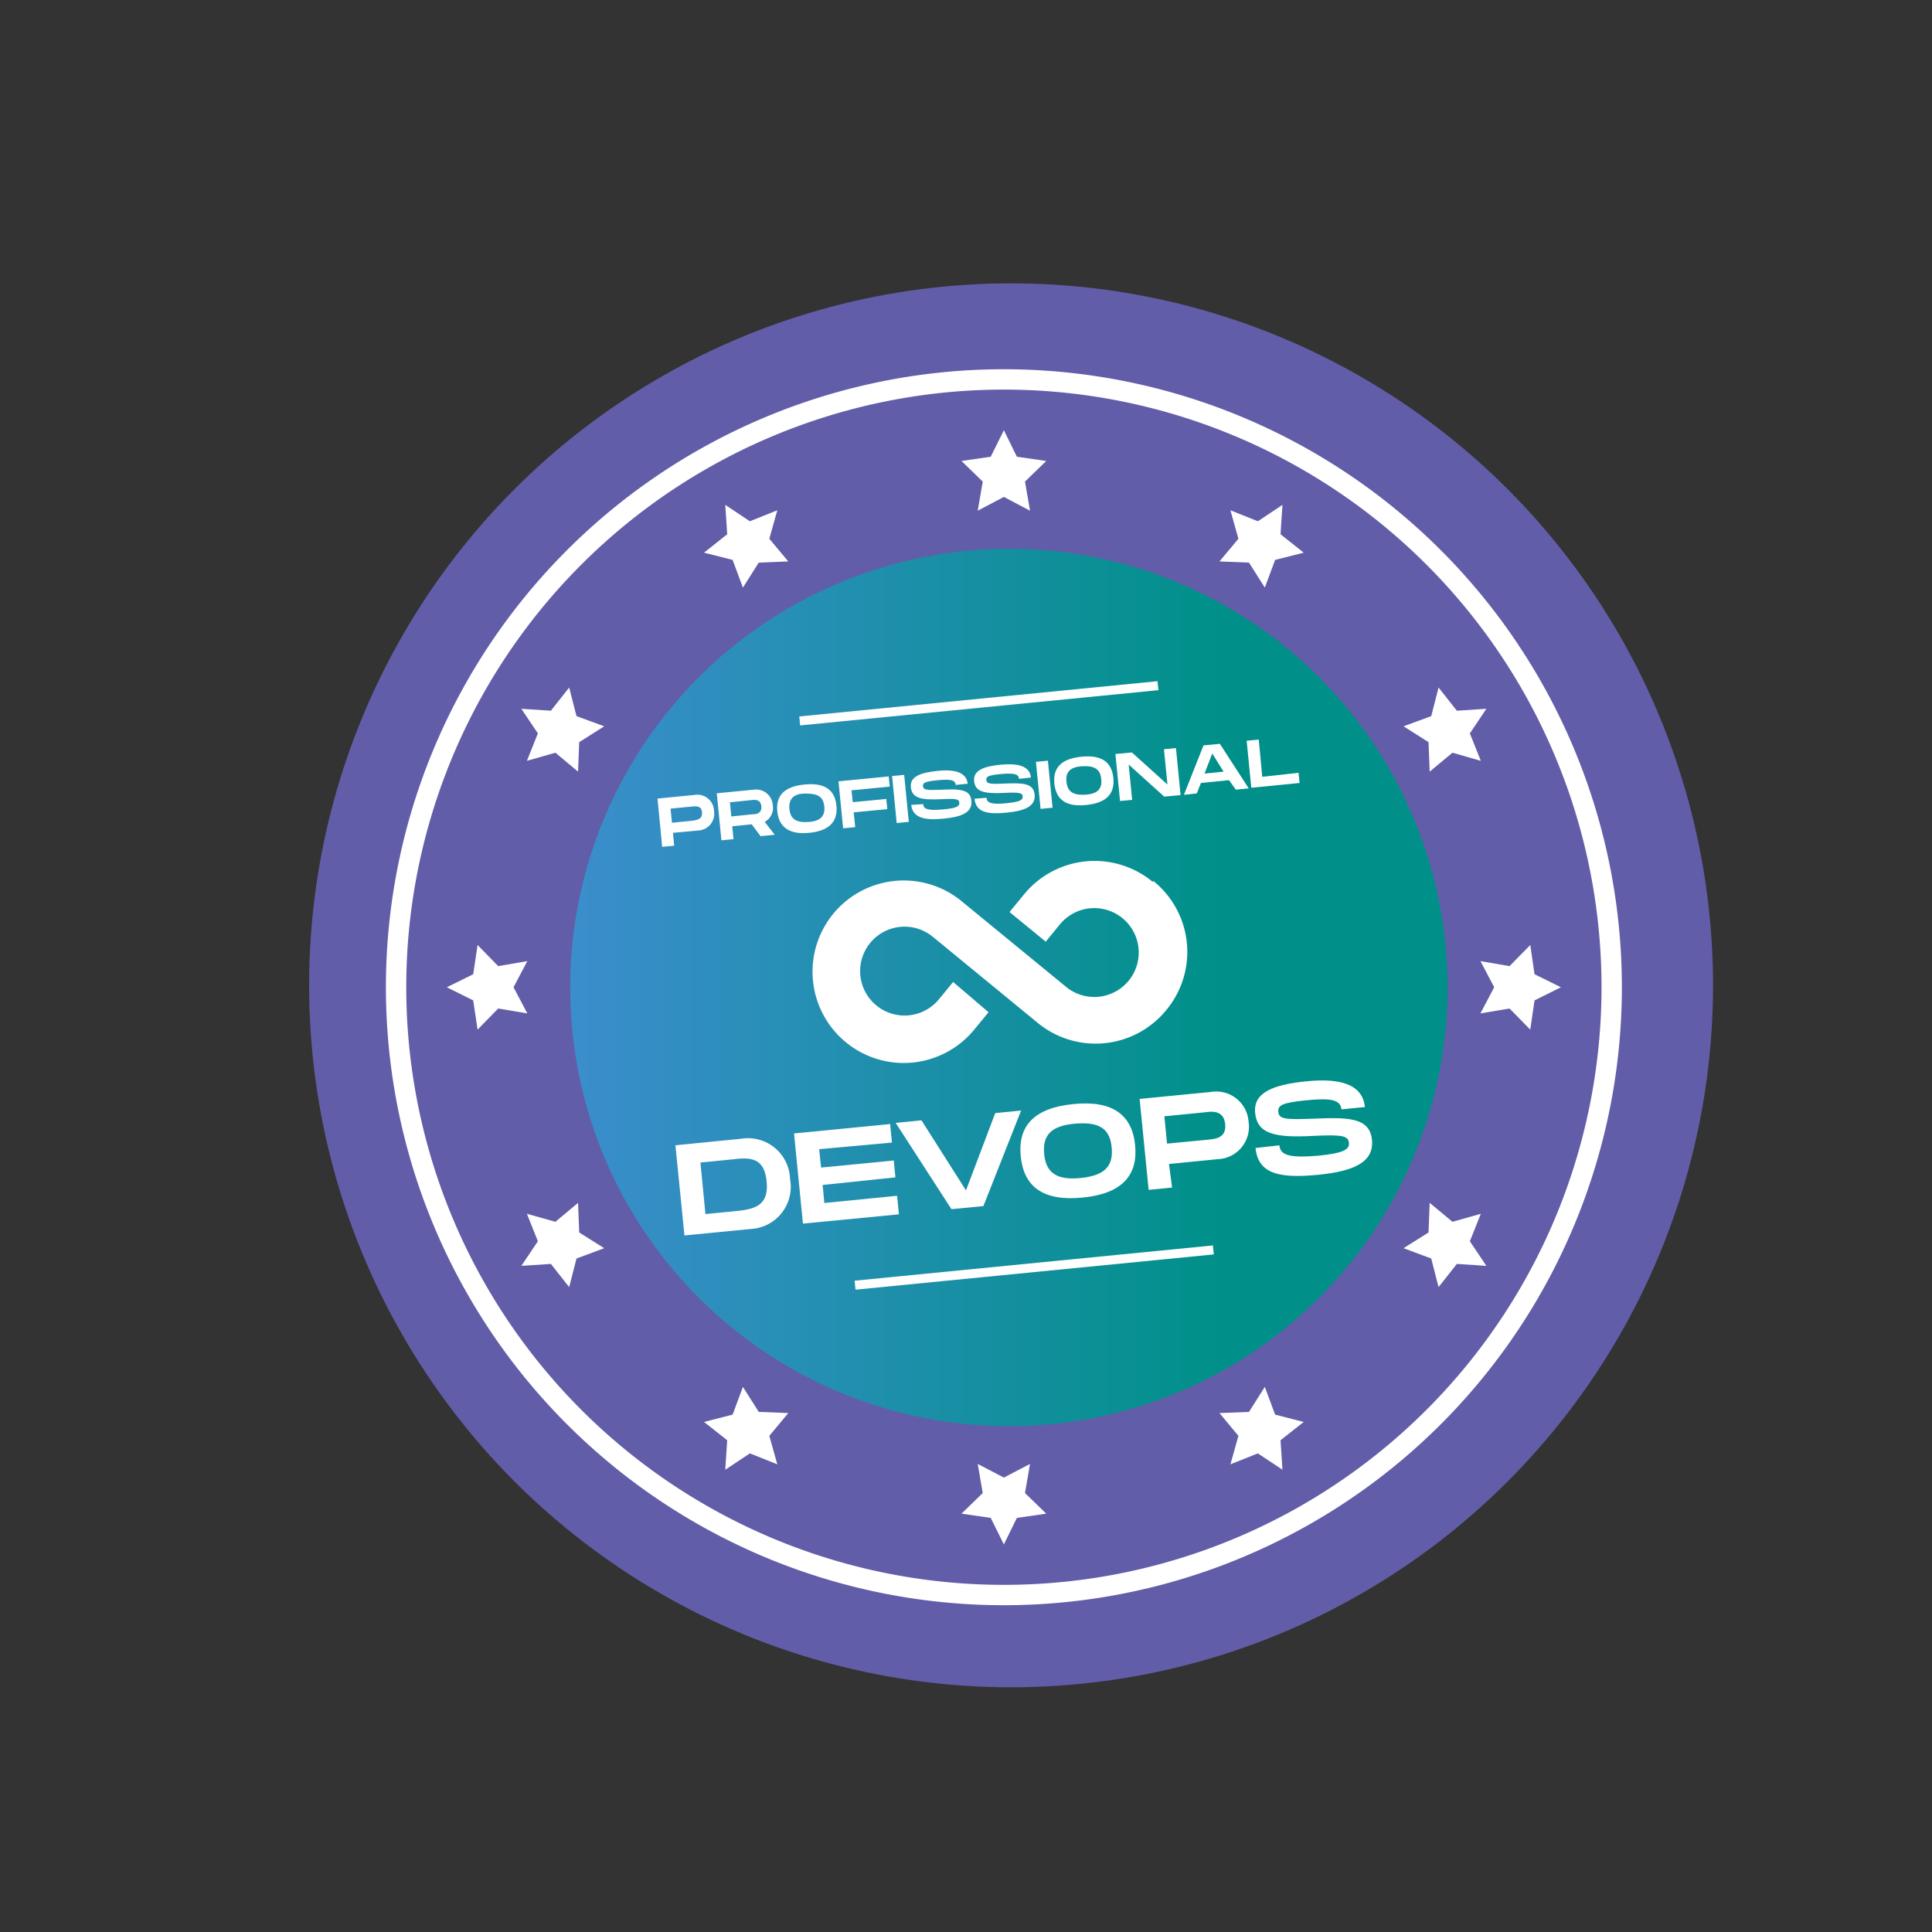 <svg xmlns="http://www.w3.org/2000/svg" xmlns:xlink="http://www.w3.org/1999/xlink" viewBox="0 0 150 150"><rect x="0" y="0" width="150" height="150" fill="#333333" stroke="none"/><defs><style>.cls-1{fill:#625da8;}.cls-2{fill:url(#linear-gradient);}.cls-3{fill:none;stroke:#fff;stroke-miterlimit:10;stroke-width:1.58px;}.cls-4{fill:#fff;}</style><linearGradient id="linear-gradient" x1="44.26" y1="76.67" x2="112.39" y2="76.67" gradientUnits="userSpaceOnUse"><stop offset="0" stop-color="#3b8ecc"/><stop offset="0.74" stop-color="#009089"/></linearGradient></defs><g id="Layer_1" data-name="Layer 1"><circle class="cls-1" cx="78.5" cy="76.5" r="54.5"/><circle class="cls-2" cx="78.33" cy="76.67" r="34.06"/><path class="cls-3" d="M125.13,76.23A47.19,47.19,0,1,1,77.52,29.46,47.19,47.19,0,0,1,125.13,76.23Z"/><polygon class="cls-4" points="77.94 33.4 78.95 35.46 81.23 35.79 79.58 37.39 79.97 39.65 77.94 38.58 75.91 39.65 76.3 37.39 74.65 35.79 76.92 35.46 77.94 33.4"/><polygon class="cls-4" points="56.31 39.2 58.22 40.47 60.35 39.62 59.73 41.83 61.2 43.59 58.91 43.68 57.68 45.62 56.88 43.47 54.66 42.91 56.46 41.48 56.31 39.2"/><polygon class="cls-4" points="40.48 55.03 42.77 55.18 44.19 53.38 44.76 55.6 46.91 56.39 44.97 57.62 44.88 59.91 43.12 58.44 40.91 59.07 41.76 56.94 40.48 55.03"/><polygon class="cls-4" points="34.69 76.65 36.74 75.64 37.08 73.37 38.68 75.01 40.94 74.62 39.87 76.65 40.94 78.68 38.68 78.3 37.08 79.94 36.74 77.67 34.69 76.65"/><polygon class="cls-4" points="40.48 98.28 41.76 96.37 40.91 94.24 43.12 94.86 44.88 93.39 44.97 95.69 46.91 96.91 44.76 97.71 44.19 99.93 42.77 98.13 40.48 98.28"/><polygon class="cls-4" points="56.31 114.11 56.46 111.82 54.66 110.4 56.88 109.83 57.68 107.68 58.91 109.62 61.2 109.71 59.73 111.48 60.35 113.69 58.22 112.84 56.31 114.11"/><polygon class="cls-4" points="77.94 119.91 76.92 117.85 74.65 117.52 76.3 115.92 75.91 113.66 77.94 114.72 79.97 113.66 79.58 115.92 81.23 117.52 78.95 117.85 77.94 119.91"/><polygon class="cls-4" points="99.57 114.11 97.66 112.84 95.53 113.69 96.15 111.48 94.68 109.71 96.97 109.62 98.2 107.68 99 109.83 101.22 110.4 99.42 111.82 99.57 114.11"/><polygon class="cls-4" points="115.4 98.28 113.11 98.13 111.69 99.93 111.12 97.71 108.97 96.91 110.91 95.69 111 93.39 112.77 94.86 114.97 94.24 114.12 96.37 115.4 98.28"/><polygon class="cls-4" points="121.19 76.65 119.14 77.67 118.81 79.94 117.2 78.3 114.94 78.68 116.01 76.65 114.94 74.62 117.2 75.01 118.81 73.37 119.14 75.64 121.19 76.65"/><polygon class="cls-4" points="115.4 55.03 114.12 56.94 114.97 59.07 112.77 58.44 111 59.91 110.91 57.62 108.97 56.39 111.12 55.6 111.69 53.38 113.11 55.18 115.4 55.03"/><polygon class="cls-4" points="99.57 39.2 99.42 41.48 101.22 42.91 99 43.47 98.2 45.62 96.97 43.68 94.68 43.59 96.15 41.83 95.53 39.62 97.66 40.47 99.57 39.2"/><path class="cls-4" d="M89.49,68.46a7.08,7.08,0,0,0-10,1l-1.11,1.35,2.81,2.3,1.1-1.34a3.45,3.45,0,1,1,.48,4.85l0,0-8.11-6.65a7.08,7.08,0,0,0-11.54,6.17,7.08,7.08,0,0,0,12.52,3.8l1.11-1.35L74,76.24l-1.1,1.34a3.45,3.45,0,1,1-.48-4.85l8.14,6.68a7.08,7.08,0,0,0,10-1,7.07,7.07,0,0,0-1-10Z"/><path class="cls-4" d="M55.44,63a1.3,1.3,0,0,1-1.26,1.48l-1.93.18.09,1-.93.09L51.05,62l2.86-.28A1.3,1.3,0,0,1,55.44,63Zm-.94.1c0-.56-.49-.51-.77-.48l-1.67.16.11,1.1,1.67-.17C54.12,63.65,54.56,63.6,54.5,63.06Z"/><path class="cls-4" d="M59.37,63.81l.78,1-1.1.11L58.36,64l-1.51.15.1,1-.94.09-.36-3.65,2.87-.28A1.3,1.3,0,0,1,60,62.51,1.24,1.24,0,0,1,59.37,63.81Zm-2.59-.42,1.66-.17c.28,0,.72-.07.67-.62s-.49-.51-.78-.48l-1.66.17Z"/><path class="cls-4" d="M60.35,63c-.12-1.2.5-1.93,2.11-2.09s2.36.44,2.48,1.64-.51,1.95-2.11,2.11S60.47,64.18,60.35,63ZM64,62.61c-.08-.74-.48-1-1.46-1s-1.32.47-1.25,1.21.49,1.06,1.46,1S64.07,63.35,64,62.61Z"/><path class="cls-4" d="M66.11,61.36l.1.92,2.6-.25.08.79-2.61.25.12,1.15-.94.09-.36-3.65L69,60.28l.08.79Z"/><path class="cls-4" d="M70.56,63.81l-.94.09-.36-3.65.94-.09Z"/><path class="cls-4" d="M71.68,62.43c0,.38.37.53,1.56.41,1-.09,1.27-.23,1.24-.52s-.24-.33-1.43-.27c-1.6.08-2.25-.11-2.33-.93s.71-1.13,2.08-1.27,2.24.13,2.33,1l-.94.09c0-.4-.45-.46-1.42-.36s-1.14.2-1.11.47.25.31,1.32.27c1.45-.07,2.35-.08,2.44.85s-.81,1.26-2.16,1.39-2.41,0-2.51-1.07Z"/><path class="cls-4" d="M76.6,61.94c0,.39.37.54,1.56.42,1-.1,1.26-.24,1.24-.52s-.25-.34-1.43-.28c-1.6.08-2.26-.1-2.34-.92s.72-1.14,2.08-1.27,2.25.12,2.33,1l-.93.1c0-.4-.45-.46-1.43-.37s-1.13.2-1.1.47.25.32,1.32.27c1.44-.06,2.34-.07,2.43.85s-.8,1.27-2.15,1.4c-1.5.15-2.41,0-2.52-1.08Z"/><path class="cls-4" d="M81.72,62.71l-.93.09-.36-3.65.93-.09Z"/><path class="cls-4" d="M81.86,60.85c-.12-1.21.5-1.94,2.1-2.1s2.36.44,2.48,1.65-.51,1.94-2.11,2.1S82,62.06,81.86,60.85Zm3.64-.36c-.07-.74-.48-1.05-1.46-1s-1.32.47-1.24,1.21.48,1.06,1.46,1S85.58,61.23,85.5,60.49Z"/><path class="cls-4" d="M91.3,58.08l.36,3.65-1.27.12-2.76-2.49.27,2.74-.94.09-.36-3.65,1.28-.12,2.76,2.49-.27-2.74Z"/><path class="cls-4" d="M95.42,60.57l-2.18.22-.32.81-1,.11,1.52-3.84,1.27-.12,2.24,3.46-1,.1ZM95,59.91l-.88-1.41-.6,1.56Z"/><path class="cls-4" d="M100.82,60l.08.79-3.75.37-.36-3.65.94-.09L98,60.31Z"/><path class="cls-4" d="M61.34,91.55a3.28,3.28,0,0,1-3.08,3.87l-5.12.5-.7-7,5.12-.51A3.27,3.27,0,0,1,61.34,91.55Zm-1.82.18C59.36,90,58.4,89.82,57,90l-2.62.26.39,4L57.42,94C58.79,93.83,59.69,93.45,59.52,91.73Z"/><path class="cls-4" d="M63.6,89.22l.15,1.43,5.64-.55.13,1.31L63.87,92,64,93.4l5.65-.56.14,1.44L62.34,95,61.65,88l7.46-.73.14,1.44Z"/><path class="cls-4" d="M79.28,86.22l-2.93,7.42-2.48.24-4.33-6.7,2-.2L75,92.42l2.27-6Z"/><path class="cls-4" d="M79.25,89.78c-.23-2.34,1-3.75,4.08-4.06s4.57.86,4.8,3.19-1,3.77-4.08,4.07S79.49,92.13,79.25,89.78Zm7.06-.7c-.14-1.43-.93-2-2.83-1.84s-2.55.92-2.41,2.36.94,2.05,2.83,1.86S86.45,90.53,86.31,89.08Z"/><path class="cls-4" d="M96.94,87.1A2.52,2.52,0,0,1,94.49,90l-3.73.37L91,92.2l-1.82.18-.7-7.06L94,84.78A2.52,2.52,0,0,1,96.94,87.1Zm-1.82.18c-.1-1.07-1-1-1.49-.93l-3.23.32.21,2.12,3.23-.31C94.38,88.42,95.23,88.34,95.12,87.28Z"/><path class="cls-4" d="M99.33,88.92c.07.75.71,1,3,.81,1.9-.19,2.46-.46,2.4-1s-.47-.65-2.77-.54c-3.09.17-4.35-.2-4.51-1.78s1.38-2.2,4-2.46,4.34.24,4.52,2l-1.82.18c-.08-.77-.87-.89-2.76-.7s-2.19.39-2.14.91.49.6,2.56.52c2.8-.12,4.54-.14,4.71,1.65s-1.56,2.44-4.17,2.7c-2.89.28-4.67,0-4.87-2.08Z"/><rect class="cls-4" x="62.02" y="54.25" width="27.95" height="0.7" transform="translate(-4.98 7.71) rotate(-5.62)"/><rect class="cls-4" x="66.33" y="98.06" width="27.95" height="0.7" transform="translate(-9.26 8.34) rotate(-5.62)"/></g></svg>